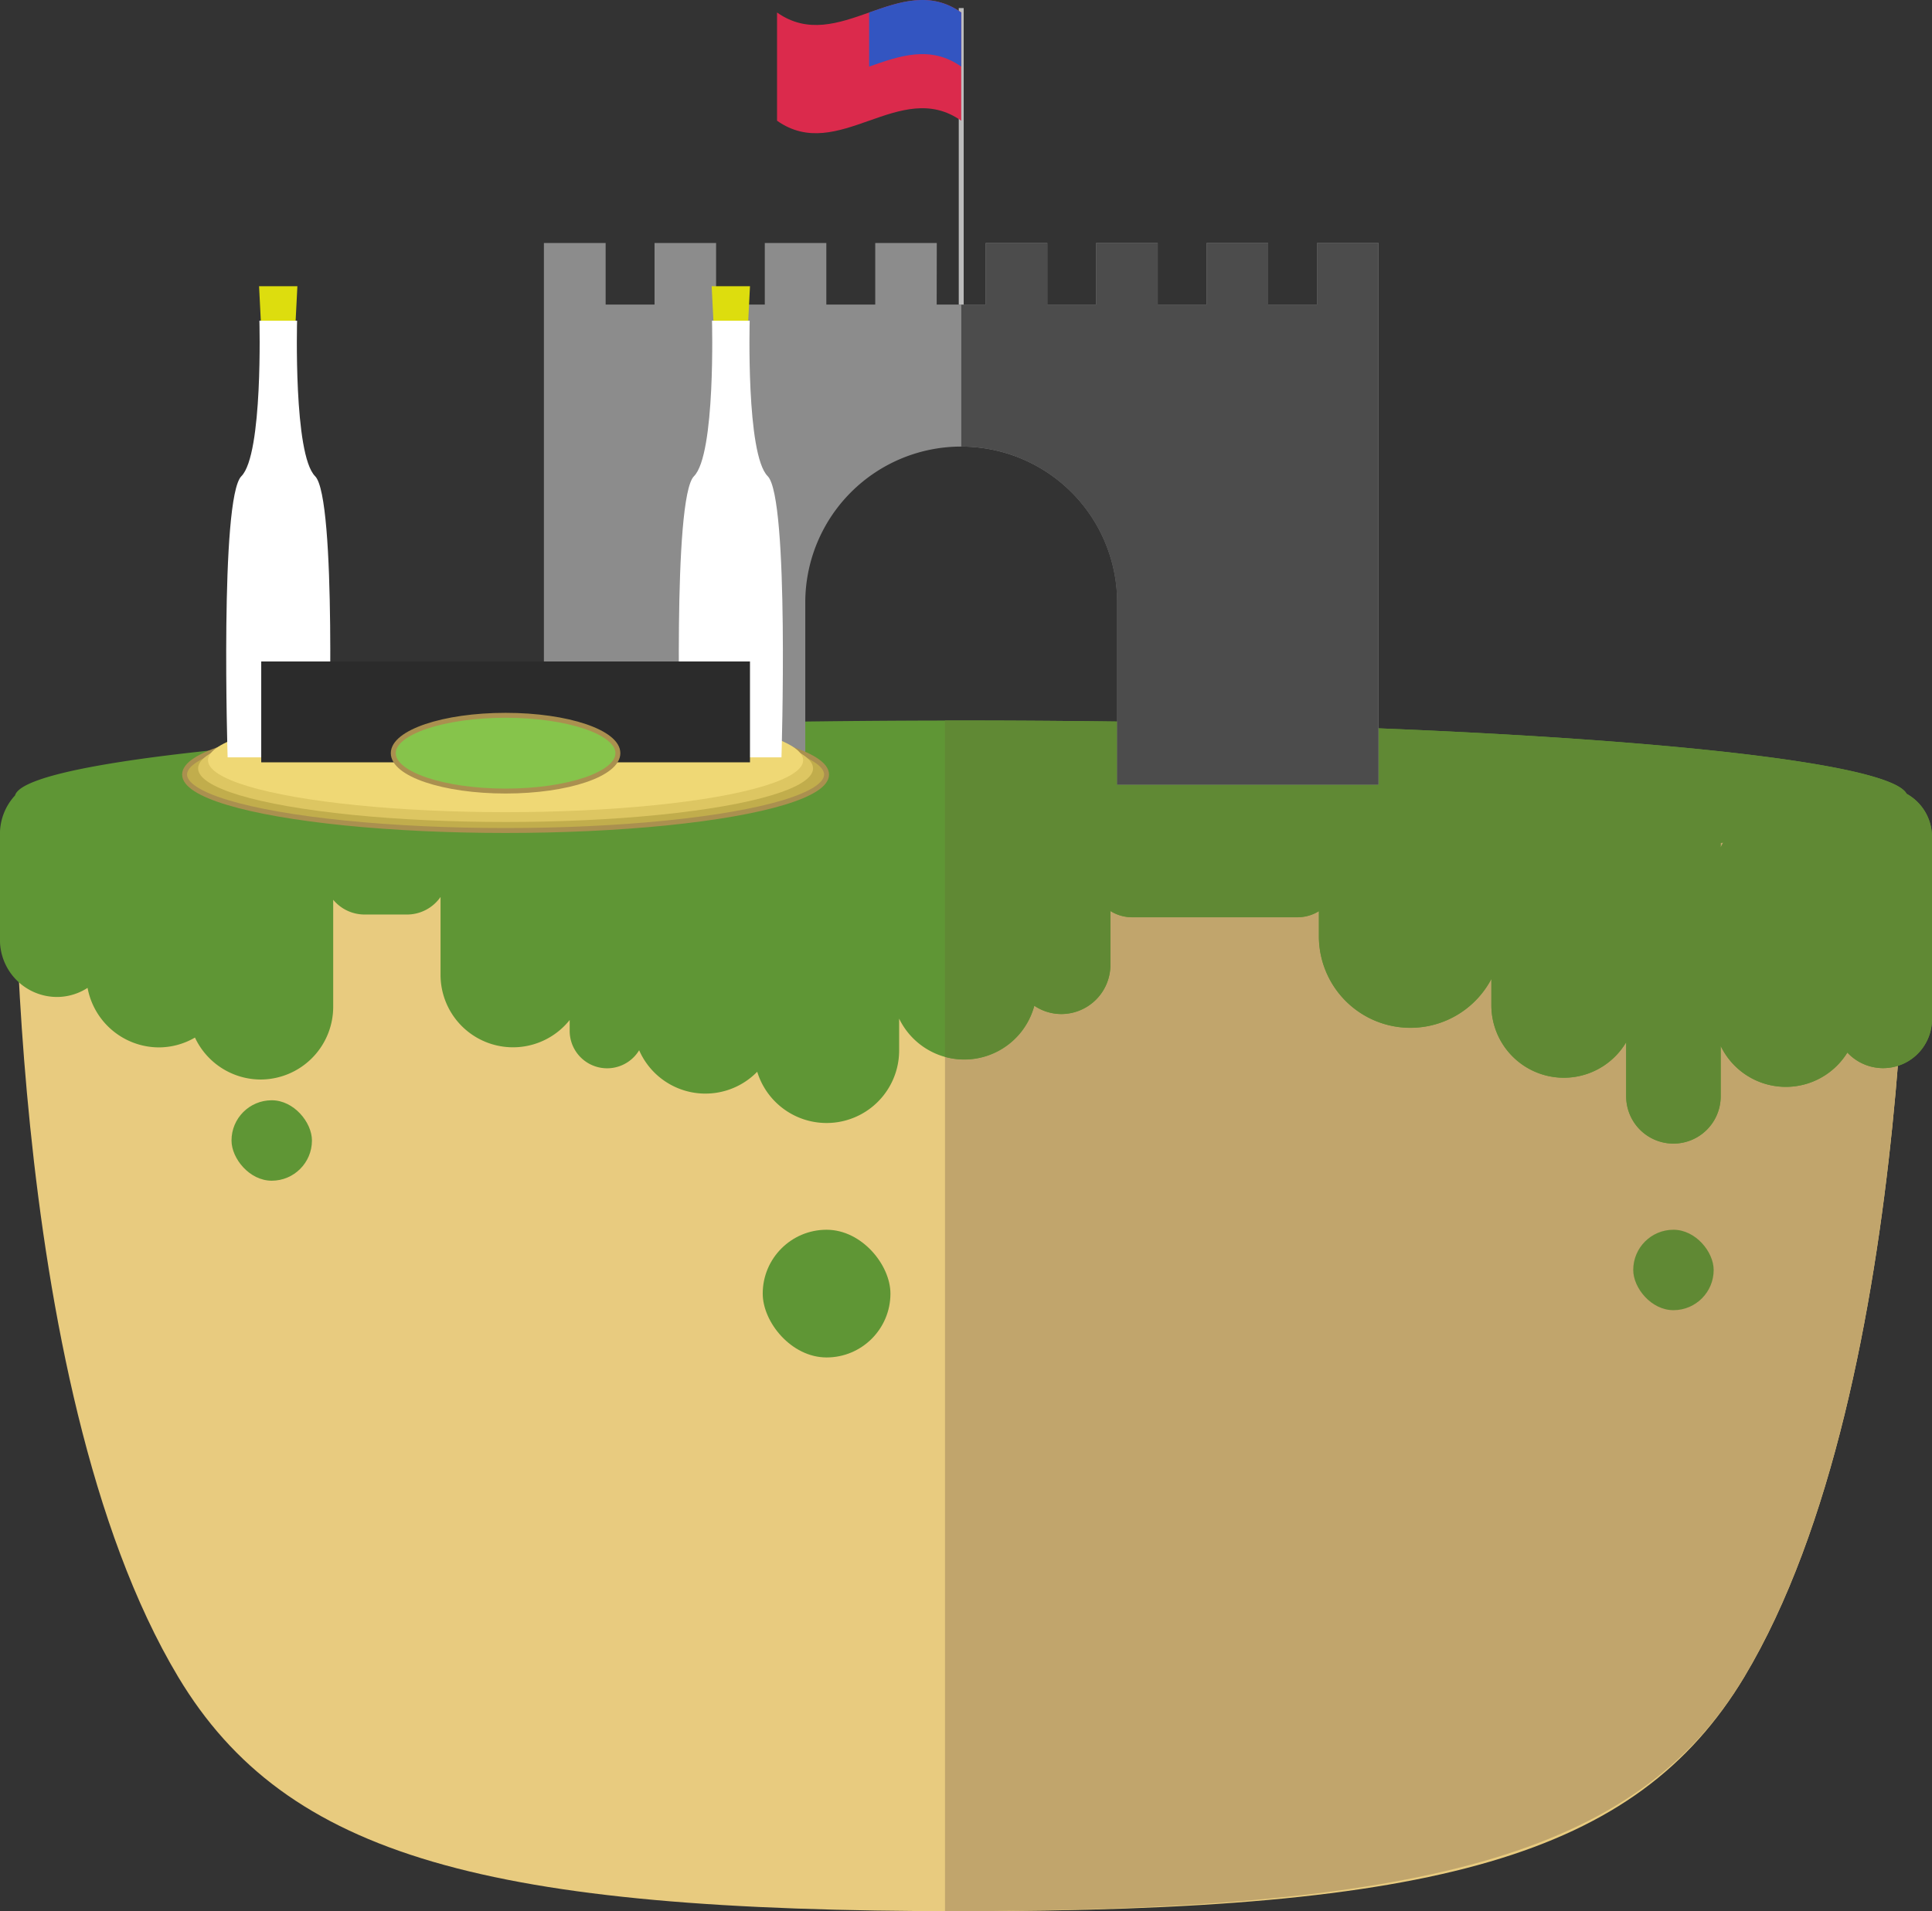 <svg xmlns="http://www.w3.org/2000/svg" viewBox="0 0 392.72 388.51"><rect x="0" y="0" width="392.72" height="388.51" fill="#333333" stroke="none"/><defs><style>.cls-1{fill:#e8cb7f;}.cls-2{fill:#c1a56c;}.cls-3{fill:#5f9635;}.cls-4{fill:#608934;}.cls-5{fill:#8c8c8c;}.cls-6{fill:#4c4c4c;}.cls-7{fill:none;stroke:#bcbcbc;}.cls-10,.cls-16,.cls-7{stroke-miterlimit:10;}.cls-8{fill:#db2a4c;}.cls-9{fill:#3355c1;}.cls-10{fill:#c1ad4c;}.cls-10,.cls-16{stroke:#aa904f;}.cls-11{fill:#ddc662;}.cls-12{fill:#efd875;}.cls-13{fill:#dddd0e;}.cls-14{fill:#fff;}.cls-15{fill:#2b2b2b;}.cls-16{fill:#86c44b;}</style></defs><title>banner小島1</title><g id="圖層_12" data-name="圖層 12"><path class="cls-1" d="M1297.2,708.13S1300,826.94,1264,887c-22,36.67-63,47.61-159.16,47.61S967.67,923.67,945.67,887c-36-60.06-33.21-178.87-33.21-178.87Z" transform="translate(-909.44 -546.09)"/><path class="cls-2" d="M1101.53,934.61c96.17,0,140.46-10.94,162.46-47.61,36-60.06,33.21-178.87,33.21-178.87H1101.53Z" transform="translate(-909.44 -546.09)"/><path class="cls-3" d="M1297,707.46c-4.34-8.29-88.72-14.9-192.18-14.9-104.82,0-190.05,6.79-192.32,15.23a11.51,11.51,0,0,0-3.07,7.81v21.58A11.61,11.61,0,0,0,921,748.76a11.47,11.47,0,0,0,6.24-1.85,14.8,14.8,0,0,0,14.5,12.1,14.61,14.61,0,0,0,7.33-2,14.78,14.78,0,0,0,13.35,8.53h0a14.79,14.79,0,0,0,14.75-14.75V729a8.3,8.3,0,0,0,6.35,3h8.66a8.31,8.31,0,0,0,6.81-3.57v15.81a14.73,14.73,0,0,0,26.25,9.2v2.15a7.61,7.61,0,0,0,14.12,4,14.7,14.7,0,0,0,24,4.37,14.75,14.75,0,0,0,28.85-4.32v-6.48a14.72,14.72,0,0,0,27.48-2.61,9.87,9.87,0,0,0,5.52,1.69,10,10,0,0,0,9.95-9.95v-11a8.23,8.23,0,0,0,4.39,1.27h33.66a8.23,8.23,0,0,0,4.33-1.24v5.11a18.6,18.6,0,0,0,35.06,8.67v5.34a14.73,14.73,0,0,0,27.4,7.53v11a9.6,9.6,0,1,0,19.21,0V758.71a14.7,14.7,0,0,0,25.75,1.35,9.93,9.93,0,0,0,17.2-6.78V716.16A10,10,0,0,0,1297,707.46Zm-37.82,10,.55-.06c-.19.32-.37.65-.53,1v-.62C1259.21,717.64,1259.2,717.53,1259.19,717.43Z" transform="translate(-909.44 -546.09)"/><path class="cls-4" d="M1297,707.46c-4.34-8.29-88.72-14.9-192.18-14.9h-3.3v68.36a14.57,14.57,0,0,0,3.93.54,14.8,14.8,0,0,0,14.23-10.93,9.87,9.87,0,0,0,5.52,1.69,10,10,0,0,0,9.95-9.95v-11a8.23,8.23,0,0,0,4.39,1.27h33.66a8.23,8.23,0,0,0,4.33-1.24v5.11a18.6,18.6,0,0,0,35.06,8.67v5.34a14.73,14.73,0,0,0,27.4,7.53v11a9.6,9.6,0,1,0,19.21,0V758.71a14.7,14.7,0,0,0,25.75,1.35,9.93,9.93,0,0,0,17.2-6.78V716.16A10,10,0,0,0,1297,707.46Zm-37.8,10.89v-.62c0-.1,0-.21,0-.31l.55-.06C1259.55,717.69,1259.37,718,1259.21,718.36Z" transform="translate(-909.44 -546.09)"/><rect class="cls-3" x="47.06" y="223.67" width="16.35" height="16.35" rx="8.17" ry="8.17"/><rect class="cls-4" x="331.99" y="249.99" width="16.35" height="16.35" rx="8.17" ry="8.17"/><rect class="cls-3" x="155.04" y="249.99" width="25.96" height="25.96" rx="12.98" ry="12.98"/></g><g id="圖層_44" data-name="圖層 44"><path class="cls-5" d="M1104.83,636.87a31.71,31.71,0,0,1,31.71,31.67h0V705.6h53.13V595.49h-12.51V608h-9.94V595.49h-12.51V608h-9.94V595.49h-12.51V608h-9.94V595.49H1109.8V608h-5" transform="translate(-909.44 -546.09)"/><path class="cls-6" d="M1177.16,595.49V608h-9.94V595.49h-12.51V608h-9.94V595.49h-12.51V608h-9.94V595.49H1109.8V608h-5v28.87a31.71,31.71,0,0,1,31.71,31.67h0V705.6h53.13V595.49Z" transform="translate(-909.44 -546.09)"/><path class="cls-5" d="M1099.86,595.49h-12.51V608h-9.94V595.49H1064.9V608H1055V595.49h-12.51V608h-9.94V595.49H1020V705.6h53.13V668.54h0a31.71,31.71,0,0,1,31.71-31.67V608h-5Z" transform="translate(-909.44 -546.09)"/><line class="cls-7" x1="195.39" y1="61.91" x2="195.39" y2="1.64"/><path class="cls-8" d="M1104.83,570.63c-12.48-8.8-25,8.8-37.44,0q0-11,0-22c12.48,8.8,25-8.8,37.44,0Z" transform="translate(-909.44 -546.09)"/><path class="cls-9" d="M1104.83,559.63c-6.24-4.4-12.48-2.2-18.72,0v-11c6.24-2.2,12.48-4.4,18.72,0Z" transform="translate(-909.44 -546.09)"/></g><g id="圖層_14" data-name="圖層 14"><ellipse class="cls-10" cx="102.77" cy="157.45" rx="65.25" ry="11.38"/><ellipse class="cls-11" cx="102.77" cy="156.2" rx="62.5" ry="10.9"/><ellipse class="cls-12" cx="102.77" cy="154.55" rx="60.49" ry="10.55"/><polygon class="cls-13" points="59.84 70.17 53.27 70.17 52.66 58.18 60.45 58.18 59.84 70.17"/><path class="cls-14" d="M966,700.05H955.71s-1.62-52.74,2.8-57.16,3.66-31.61,3.66-31.61h7.66s-.76,27.19,3.66,31.61,2.8,57.16,2.8,57.16H966" transform="translate(-909.44 -546.09)"/><polygon class="cls-13" points="151.84 70.17 145.27 70.17 144.66 58.18 152.45 58.18 151.84 70.17"/><path class="cls-14" d="M1058,700.05h-10.29s-1.62-52.74,2.8-57.16,3.66-31.61,3.66-31.61h7.66s-.76,27.19,3.66,31.61,2.8,57.16,2.8,57.16H1058" transform="translate(-909.44 -546.09)"/><rect class="cls-15" x="53.1" y="134.47" width="99.35" height="20.5"/><ellipse class="cls-16" cx="102.77" cy="153.11" rx="22.83" ry="7.7"/></g></svg>
